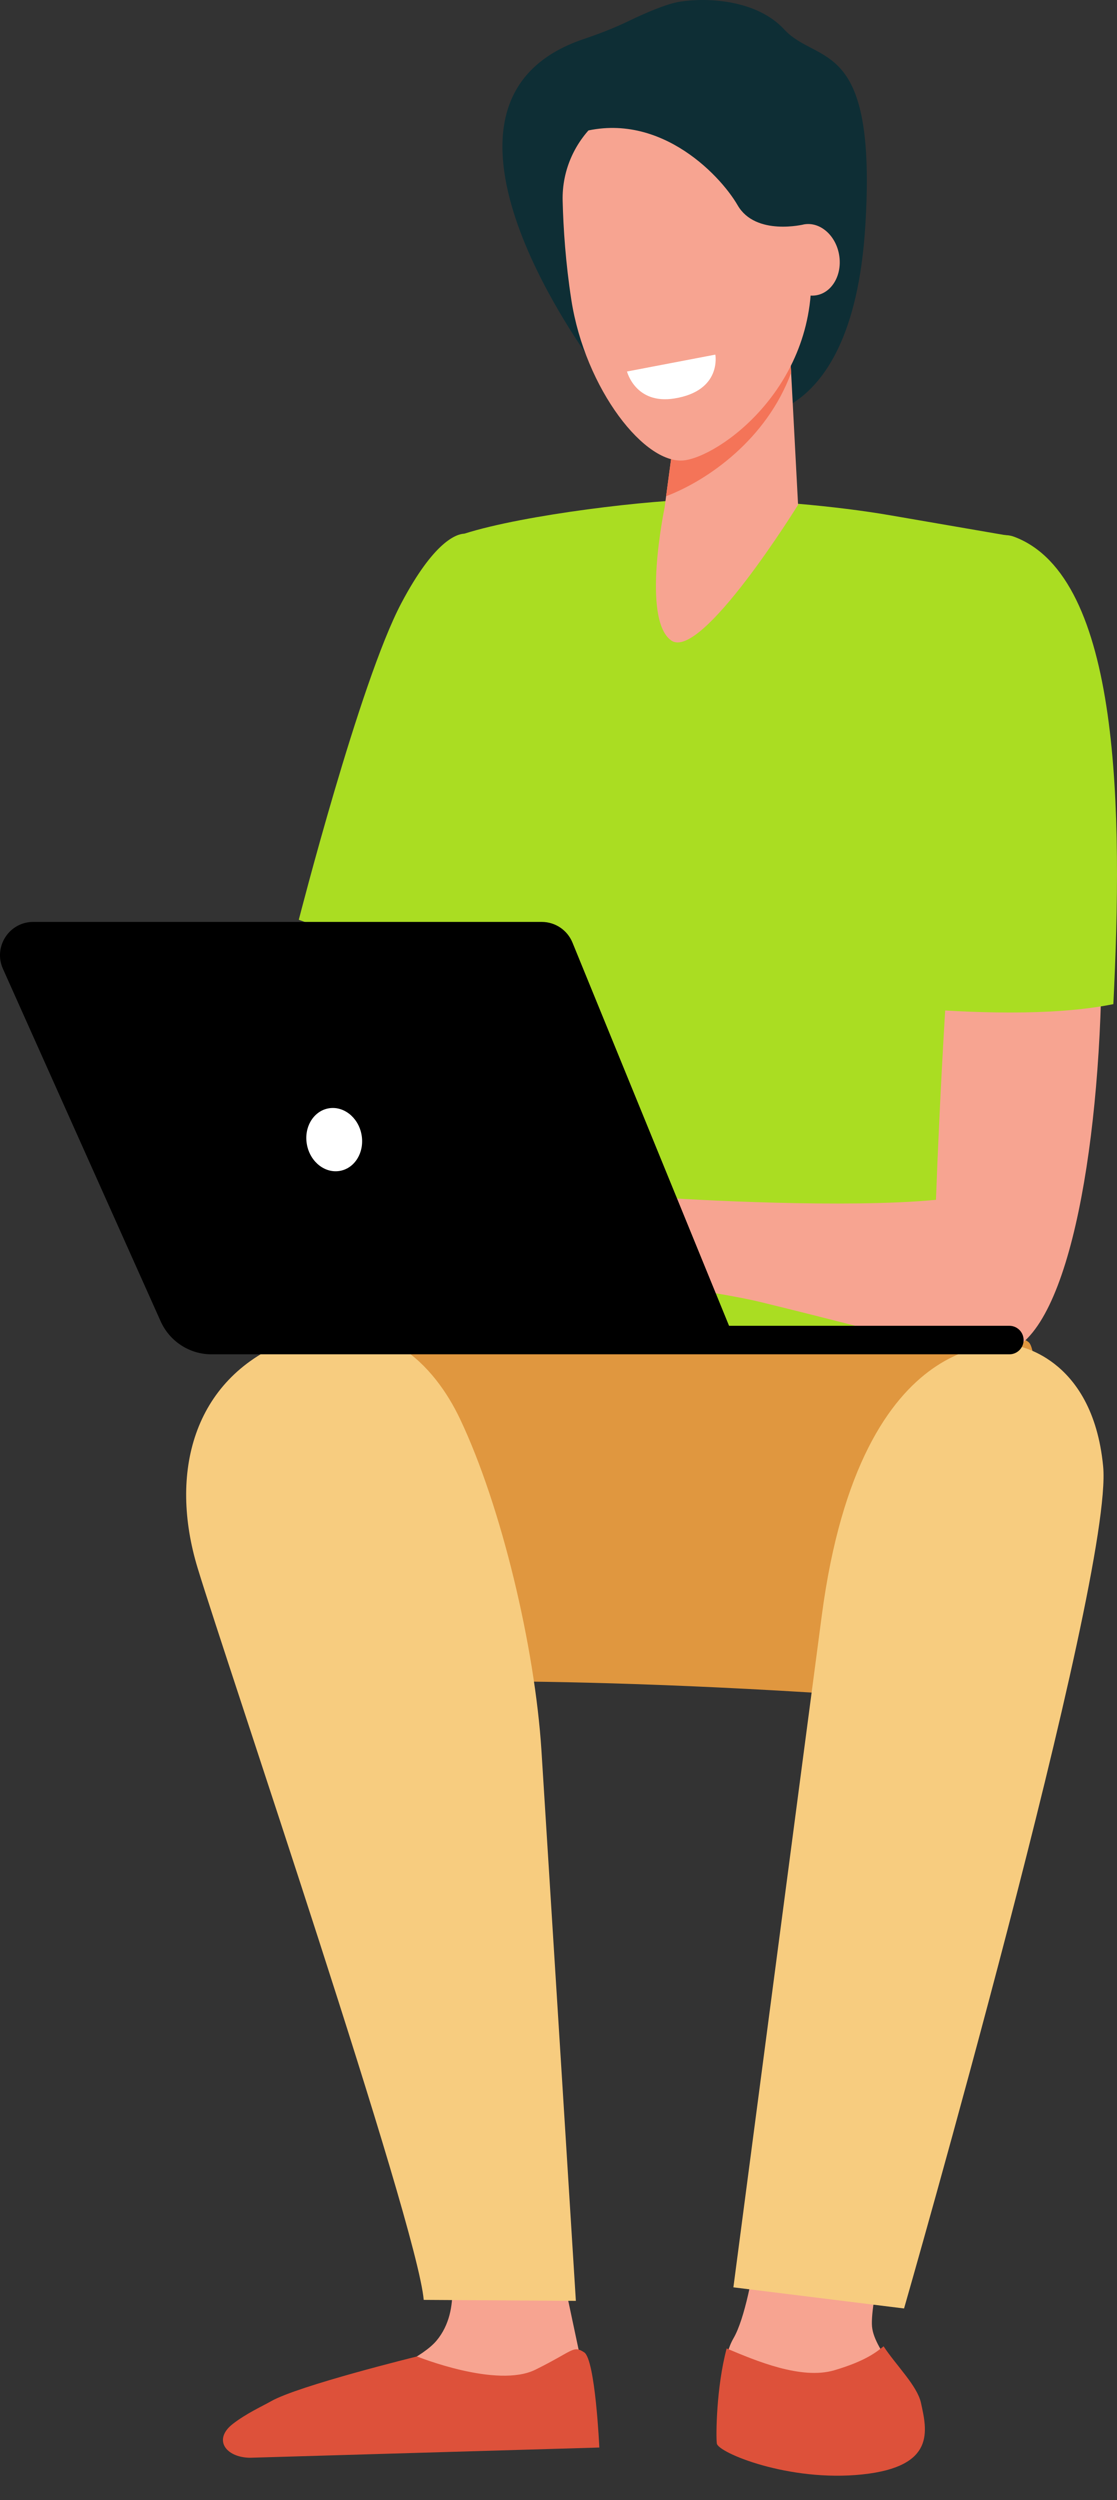 <svg width="42" height="94" viewBox="0 0 42 94" fill="none" xmlns="http://www.w3.org/2000/svg">
<rect x="0" y="0" width="42" height="94" fill="#333333" stroke="none"/>
<path d="M17.462 20.065C17.156 20.077 16.316 20.359 15.091 22.676C13.524 25.638 11.235 34.581 11.235 34.581L18.07 37.126L18.949 35.259L20.395 20.887C20.393 20.887 17.546 20.061 17.462 20.065Z" fill="#AADD22"/>
<path d="M26.497 18.775C24.543 18.777 19.706 19.348 17.462 20.065C17.462 20.065 15.813 34.236 18.947 45.006C19.648 47.416 18.366 55 18.366 55L38.619 54.733C38.619 54.733 36.22 36.401 37.124 33.441C38.028 30.48 38.05 20.163 38.05 20.163C38.05 20.163 37.911 20.141 33.5 19.379C31.44 19.021 28.584 18.773 26.497 18.775Z" fill="#AADD22"/>
<path d="M28.857 81.304C28.857 81.304 28.409 86.476 27.584 87.908C26.76 89.34 27.627 91.774 27.672 92.109C27.715 92.442 29.406 92.919 32.095 92.633C34.784 92.347 34.739 91.727 34.523 90.724C34.307 89.722 32.874 88.432 32.789 87.477C32.701 86.522 33.613 83.085 33.613 83.085L28.857 81.304Z" fill="#F7A491"/>
<path d="M24.911 50.335C24.911 50.335 14.155 49.516 11.753 51.512C9.352 53.508 13.459 63.308 13.459 63.308C13.459 63.308 20.944 62.835 35.604 63.996C39.076 64.271 39.374 51.571 38.725 50.52C38.076 49.47 24.911 50.335 24.911 50.335Z" fill="#E0973F"/>
<path d="M32.428 93.034C35.197 92.74 34.854 91.38 34.63 90.347C34.49 89.7 33.697 88.939 33.224 88.218C32.976 88.414 32.573 88.763 31.372 89.118C30.123 89.486 28.413 88.757 27.323 88.299C26.934 89.745 26.916 91.59 26.953 91.871C26.996 92.214 29.662 93.328 32.428 93.034Z" fill="#DD513A"/>
<path d="M30.901 60.732C30.341 64.959 27.576 86 27.576 86L33.993 86.795C33.993 86.795 41.884 59.331 41.479 55.132C41.074 50.931 38.12 50.579 38.12 50.579C38.12 50.579 32.38 49.544 30.901 60.732Z" fill="#F7CC7F"/>
<path d="M38.268 21.737C36.374 21.026 35.449 38.089 35.193 45.111C31.84 45.434 25.994 45.113 24.539 45.004C23.855 44.953 22.277 44.375 21.595 44.285C20.897 44.193 20.264 44.147 19.923 44.205C19.796 44.227 16.303 45.657 16.003 45.97C15.632 46.36 14.629 47.34 14.798 47.763C14.968 48.188 16.726 46.582 16.726 46.582L17.585 46.099C16.515 47.143 14.473 48.521 14.767 49.022C15.054 49.511 16.895 48.114 18.206 47.161C17.08 48.178 15.683 49.996 16.005 50.281C16.295 50.536 17.885 48.429 19.584 47.823C20.213 47.599 20.843 48.221 21.338 48.297C21.702 48.351 22.263 48.47 22.622 48.369L24.463 47.847C25.09 47.903 25.106 48.273 25.739 48.41C26.474 48.566 27.68 48.731 28.615 48.959C34.005 50.277 35.803 50.888 37.454 50.886C42.453 50.885 42.744 23.415 38.268 21.737Z" fill="#F7A491"/>
<path d="M41.863 37.754C42.218 30.56 42.165 21.694 38.134 20.182C36.542 19.586 33.738 23.173 34.242 37.9C36.394 38.079 39.554 38.221 41.863 37.754Z" fill="#AADD22"/>
<path d="M16.852 85.026C16.852 85.026 17.411 86.82 16.41 88.009C15.406 89.195 11.24 90.361 10.694 91.004C10.147 91.647 10.19 92.194 10.19 92.194L21.883 91.873L21.756 88.342L21.218 85.805L16.852 85.026Z" fill="#F7A491"/>
<path d="M15.68 88.599C15.68 88.599 18.685 89.815 20.137 89.094C21.588 88.375 21.543 88.174 21.964 88.443C22.385 88.712 22.535 92.023 22.535 92.023L9.387 92.408C8.471 92.387 8.009 91.713 8.753 91.136C9.264 90.74 9.852 90.475 10.188 90.285C11.214 89.696 15.68 88.599 15.68 88.599Z" fill="#DD513A"/>
<path d="M17.294 53.343C16.39 51.441 14.334 48.965 10.718 50.457C7.269 51.88 6.343 55.376 7.431 58.955C8.518 62.534 15.683 83.578 15.932 86.472L21.653 86.509C21.653 86.509 20.614 69.847 20.359 65.819C20.113 61.944 18.859 56.634 17.294 53.343Z" fill="#F7CC7F"/>
<path d="M1.249 34.663H20.371C20.878 34.663 21.332 34.969 21.525 35.439L27.413 49.848H37.954C38.249 49.848 38.488 50.088 38.488 50.384C38.488 50.68 38.249 50.92 37.954 50.92H7.951C7.127 50.92 6.379 50.434 6.04 49.678L0.111 36.427C-0.26 35.599 0.344 34.663 1.249 34.663Z" fill="black"/>
<path d="M11.544 43.053C11.673 43.7 12.236 44.133 12.801 44.02C13.366 43.907 13.719 43.289 13.59 42.642C13.462 41.995 12.899 41.563 12.334 41.676C11.768 41.791 11.414 42.407 11.544 43.053Z" fill="white"/>
<path d="M21.951 1.467C22.528 1.272 23.095 1.054 23.642 0.789C24.262 0.49 25.065 0.14 25.572 0.062C26.639 -0.104 28.471 0.007 29.484 1.104C30.745 2.472 32.986 1.352 32.535 8.516C32.025 16.628 27.514 15.737 27.405 15.599C27.296 15.463 23.383 10.41 23.383 10.41C23.383 10.41 22.015 13.403 22.015 13.292C22.015 13.191 15.03 3.799 21.951 1.467Z" fill="#0E2E35"/>
<path d="M25.377 16.201L24.987 19.099C24.987 19.099 24.114 23.274 25.236 24.079C26.359 24.884 30.008 18.98 30.008 18.98L29.622 11.636L25.377 16.201Z" fill="#F7A491"/>
<path d="M29.747 14.017C28.82 16.523 26.612 18.062 25.045 18.658L25.375 16.201L29.622 11.638L29.747 14.017Z" fill="#F47458"/>
<path d="M25.607 3.645C23.23 3.261 21.096 5.173 21.156 7.554C21.182 8.588 21.267 9.88 21.482 11.271C21.998 14.617 24.282 17.563 25.79 17.3C27.3 17.037 31.098 14.151 30.427 9.389C30.016 6.451 28.101 4.048 25.607 3.645Z" fill="#F7A491"/>
<path d="M29.381 9.958C29.508 10.695 30.098 11.205 30.696 11.102C31.296 10.997 31.678 10.317 31.551 9.58C31.425 8.844 30.834 8.333 30.236 8.436C29.636 8.542 29.254 9.222 29.381 9.958Z" fill="#F7A491"/>
<path d="M30.236 8.436C30.236 8.436 28.41 8.89 27.734 7.715C27.056 6.542 24.636 4.009 21.558 5.06C18.479 6.11 24.266 2.507 24.514 2.507C24.759 2.507 27.715 2.486 27.715 2.486C27.715 2.486 29.991 4.36 30.075 4.565C30.156 4.771 30.813 7.016 30.813 7.016L30.236 8.436Z" fill="#0E2E35"/>
<path d="M26.897 13.333L23.576 13.968C23.576 13.968 23.894 15.219 25.361 14.981C27.152 14.693 26.897 13.333 26.897 13.333Z" fill="white"/>
</svg>
